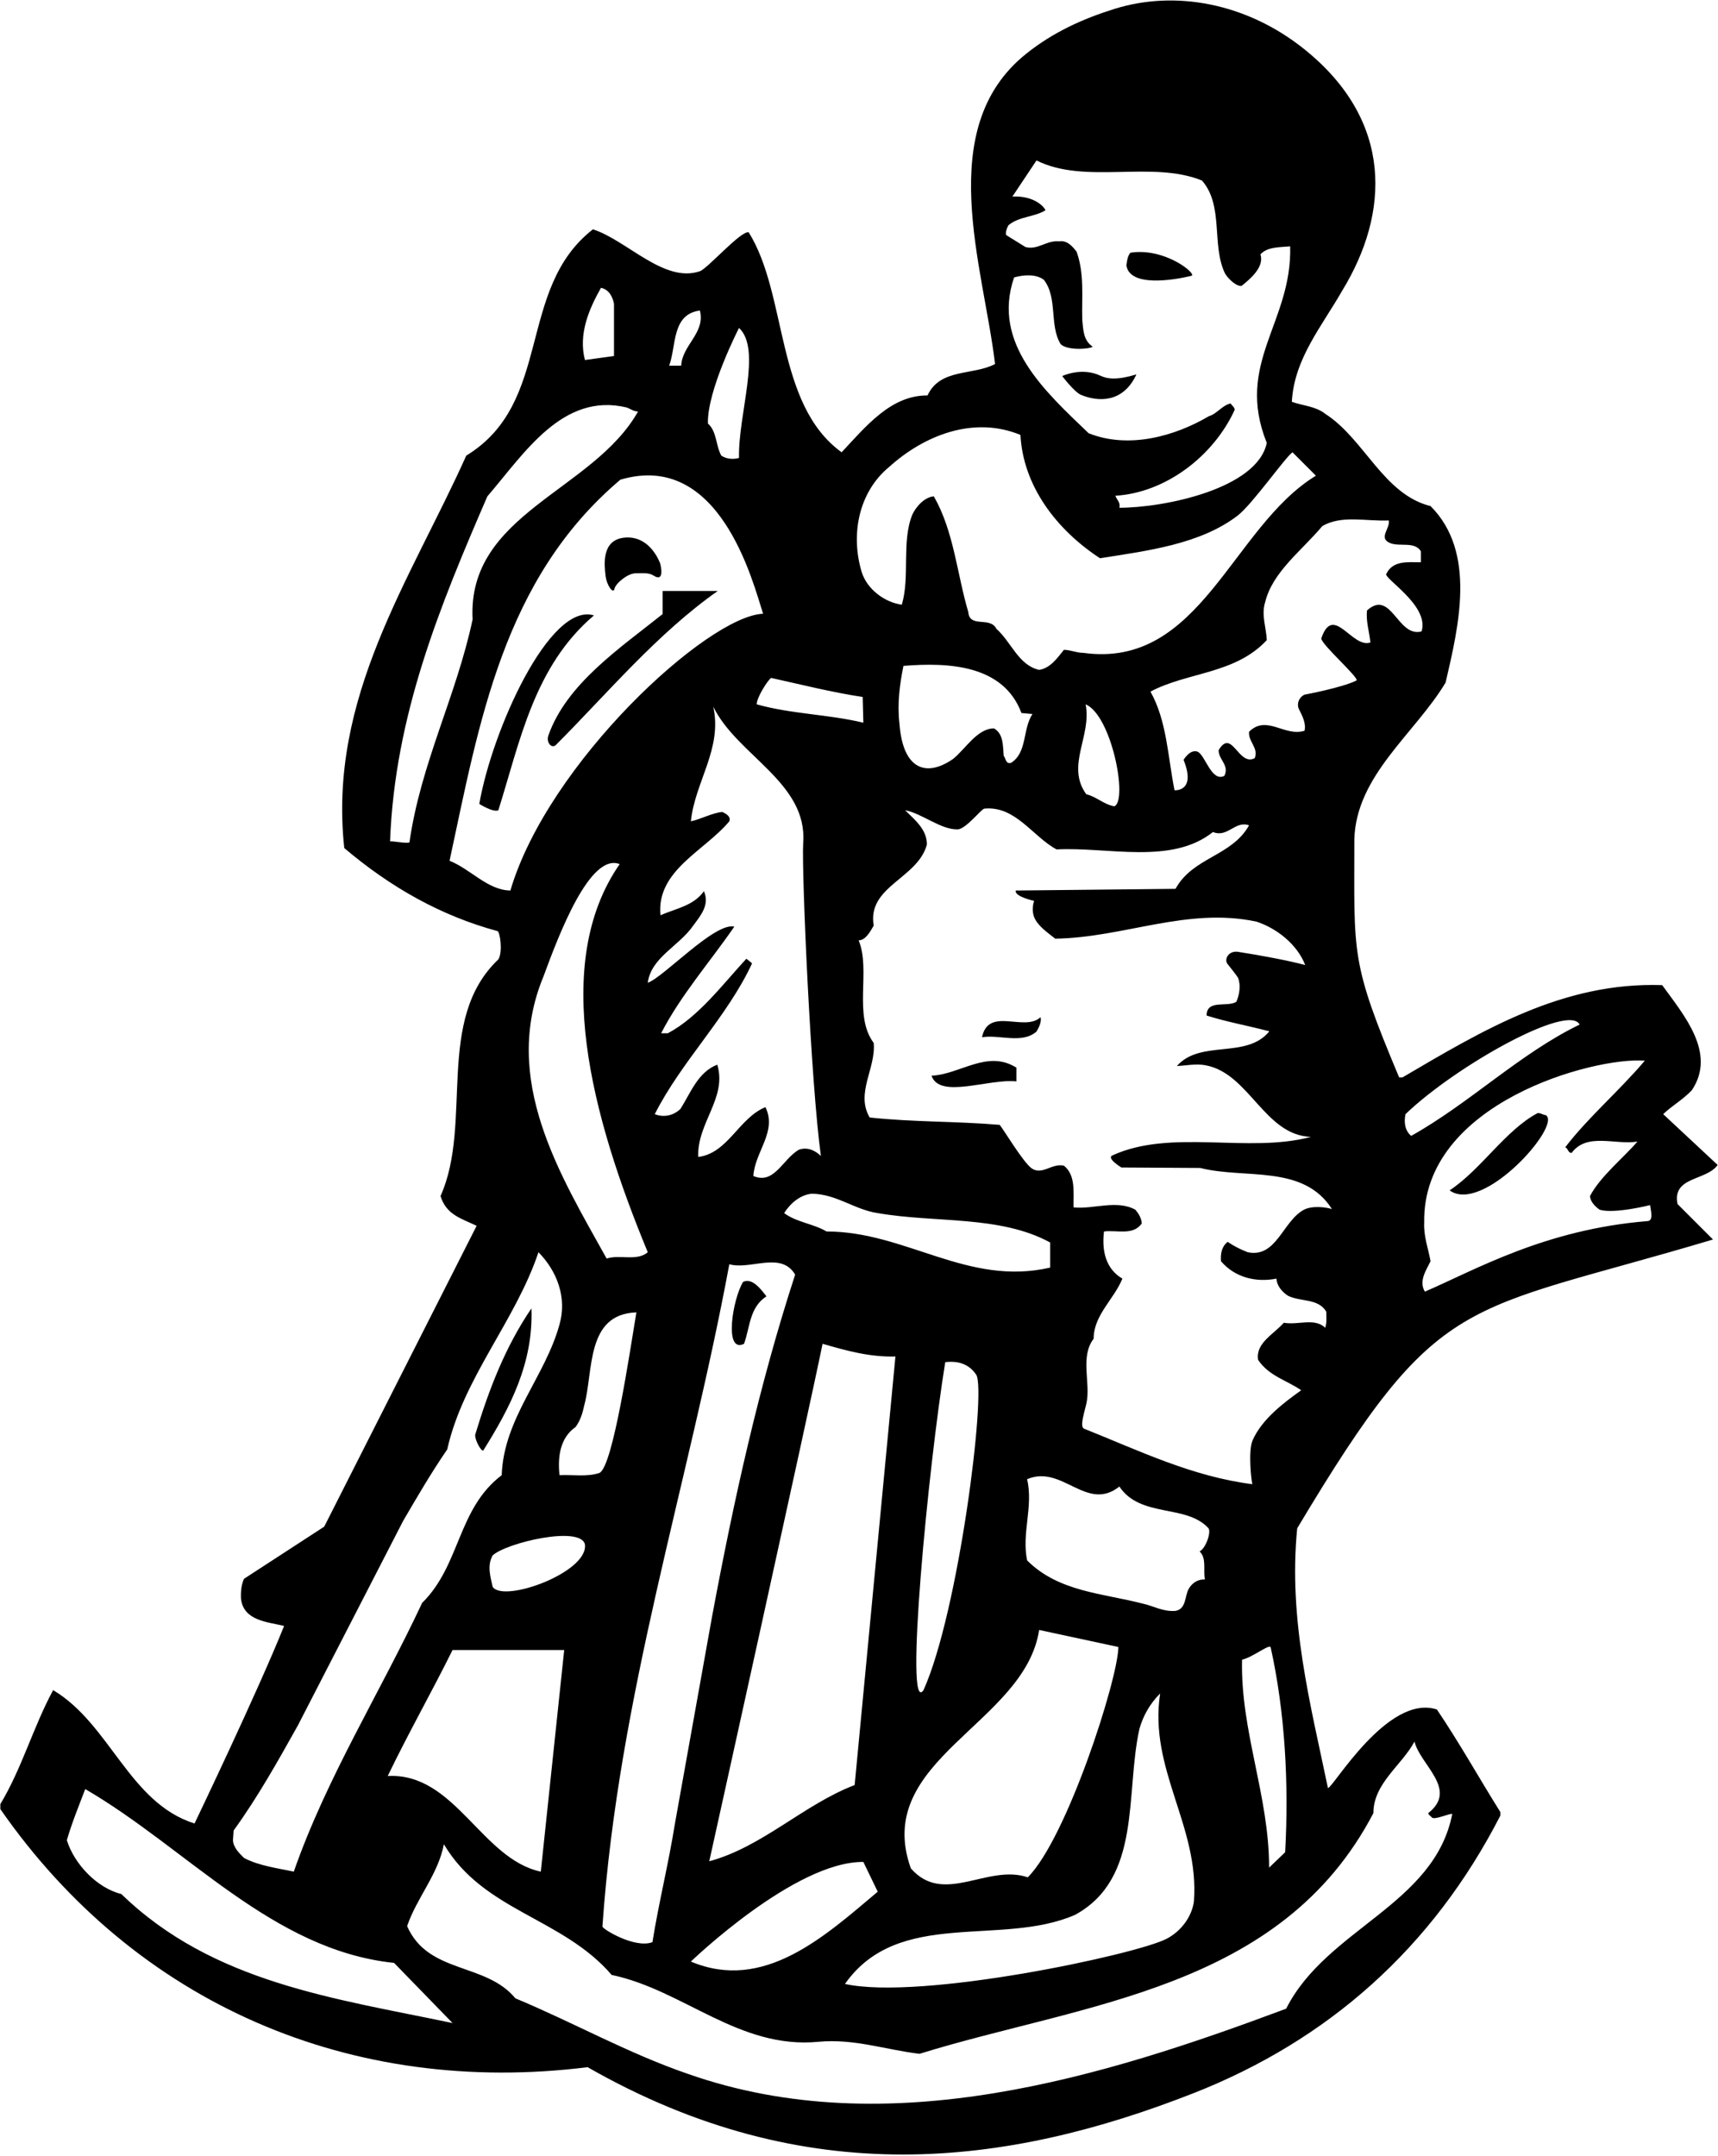 <?xml version="1.0" encoding="UTF-8"?>
<svg xmlns="http://www.w3.org/2000/svg" xmlns:xlink="http://www.w3.org/1999/xlink" width="514pt" height="645pt" viewBox="0 0 514 645" version="1.1">
<g id="surface1">
<path style=" stroke:none;fill-rule:nonzero;fill:rgb(0%,0%,0%);fill-opacity:1;" d="M 513.898 348.5 L 497.602 333.301 C 500.301 330.699 503.5 329 506.199 326.102 C 513.602 315 503.801 303.699 497.301 294.699 C 467.5 293.699 443.5 308.301 419.602 322.301 L 418.602 322.301 C 403.969 287.48 405.199 285.883 405.199 251 C 405.801 231.898 423.301 219.5 432.5 204.199 C 436.398 187.398 441.801 165.199 428 151.398 C 413.898 147.898 408.199 131.301 396.5 123.801 C 393.602 121.5 389.801 121.398 386.5 120.199 C 387.199 107.301 395.5 97.602 401.602 86.898 C 415.758 63.719 416.941 36.227 390.348 14.812 C 372.918 0.777 351.504 -2.953 333.539 2.629 C 324.062 5.574 315.051 9.637 307 16.102 C 279.102 38.398 294.301 79.801 297.699 108.898 C 291.102 112.398 281.301 110.102 277.5 118.301 C 266.602 118.199 259.102 127.5 251.801 135.301 C 231.898 120.898 235.699 88.199 224 69.5 C 221.699 68.898 211.711 80.344 209.379 81.141 C 198.695 84.797 187.578 71.883 177.398 68.602 C 154.398 86.5 165.602 120.398 139.5 136.301 C 122.801 173.5 98.102 208.602 103 253.699 C 116.91 265.5 132.02 273.988 148.852 278.543 C 149.566 278.734 150.5 284.699 149.102 287 C 130 305.102 141.602 335.898 131.801 357.801 C 133.5 363.398 138 364.5 142.602 366.699 L 97 456.699 L 73 472.301 C 72.199 474.102 72 476.102 72.102 478.301 C 72.898 484.898 80.102 485.199 85 486.398 C 77.102 506.102 58.199 545.5 58.199 545.5 C 38.602 539.301 33 515.801 15.898 505.602 C 9.898 516.699 6.602 528.898 0.102 539.699 L 0.102 541.199 C 40.801 599.699 105.301 627.199 175.801 618.398 C 241.434 655.906 301.492 647.93 356.805 626.285 C 397.332 610.43 428.59 582.707 448.898 543.102 L 448.898 542.102 C 442.5 531.898 436.602 521.301 429.898 511.398 C 415.199 506.602 398.801 534.898 397.301 534.898 C 392.102 509.898 385.398 484.602 388.102 457.199 C 430.941 385.527 436.523 393.473 512.5 370.801 L 501.898 360.199 C 500.199 351.898 510.5 353.301 513.898 348.5 Z M 415.5 155.699 C 416 158.102 412.199 161 416 162.5 C 418.898 163.602 423.199 161.898 425.102 164.898 L 425.102 168.199 C 421.199 168.199 416.801 167.602 414.801 171.602 C 413.5 172.801 427.801 181.102 425.301 188.898 C 418.102 190.801 416.301 176.102 409 182.602 C 408.602 185.801 409.699 189 410 192.199 C 404.5 194.102 398.898 180.398 395.301 191 C 395.5 193 406.965 203.012 405.797 203.59 C 401.402 205.762 390.301 207.801 390.301 207.801 C 388.602 208.602 387.898 210.5 388.602 212.102 C 389.602 214.102 390.801 216.301 390.301 218.602 C 384.301 220.5 379 213.699 373.699 218.898 C 373.398 221.898 376.602 223.699 375.398 226.801 C 370.5 229.398 368.602 217.699 364.602 224.398 C 364.5 227.199 367.898 228.898 366.301 232.102 C 362.5 234 360.699 226.199 358.398 224.898 C 356.602 224.199 355.102 225.801 354.102 227.301 C 358 237 351.398 236.398 351.398 236.398 C 349.398 226.398 349.102 215.602 344.199 206.898 C 355.301 201 369.5 201.699 379 191.5 C 378.898 188 377.301 184 378.5 180.199 C 380.699 171.102 389.398 164.801 395.602 157.398 C 401.301 154 408.699 156 415.5 155.699 Z M 301.699 67.398 C 304.898 64.699 309.398 65 312.801 62.898 C 312.398 61.898 309.5 58.5 302.898 58.801 L 310.102 48 C 324.699 55.301 344.5 47.898 359.602 54 C 366.199 61.5 362.398 73.301 366.5 81.801 C 367.5 83.5 370 85.801 371.5 85.5 C 373.699 83.699 378.398 80 377.102 76.102 C 379.199 73.801 382.801 74 386 73.699 C 386.602 96.5 369.398 108.602 379 132.5 C 376.141 146.234 348.293 151.898 334.898 151.898 C 335.301 150.301 334.102 149.5 333.699 148.301 C 348.801 147.398 363.102 136.398 369.398 122.602 C 369.398 121.801 368.602 121.398 368.199 120.699 C 365.699 121.199 364.102 123.801 361.699 124.5 C 351.5 130.5 337.699 134.398 325.699 129.602 C 312.801 117.199 296.602 102.801 303.398 83 C 306.199 82.199 309.898 81.898 312.301 83.699 C 316.5 89.102 313.898 97.301 317.301 102.898 C 319.199 105 326.398 104.398 326.898 103.699 C 324.102 101.801 324.102 98.699 323.801 95.699 C 323.602 88.801 324.5 82 322.102 75.301 C 320.898 73.699 319.199 71.801 316.898 72.199 C 313.102 71.801 310.5 74.898 306.801 73.898 L 301 70.301 C 300.801 69.5 301.199 68.301 301.699 67.398 Z M 266 139.699 C 276.398 130.301 291.199 124.301 305.301 130.102 C 306.102 145.398 316.102 158.5 329.102 167 C 343.246 164.762 359.059 162.84 370.297 154.234 C 374.629 150.914 384.602 136.699 386.699 135.301 L 393.699 142.301 C 368.5 157.699 359.199 200.199 324.102 195.301 C 322 195.301 320.301 194.398 318.301 194.398 C 316.301 196.898 314.199 199.898 310.898 200.398 C 304.699 199 302.602 192.102 298.102 188.102 C 296.199 184.301 290.102 188 289.699 183.102 C 286.301 171.602 285.398 159 279.398 148.5 C 276.801 148.602 274 151.5 272.898 154.102 C 269.699 162.102 272.301 172.602 269.801 180.898 C 264.699 180.199 259.398 176.301 257.801 171.102 C 254.5 160.199 256.699 147.398 266 139.699 Z M 324.801 210.699 C 332.602 214 337.5 239.5 333.398 241.199 C 330.301 240.699 328 238.301 325 237.602 C 318.801 229.102 326.699 220.102 324.801 210.699 Z M 308.898 213.602 C 305.898 218.102 307.398 225.102 302.5 228.199 C 300.898 228.699 300.898 226.801 300.301 226.102 C 300 223.102 300.301 219.602 297.398 217.898 C 292.398 217.898 288.898 224 285.199 227 C 277.371 232.48 270.16 230.555 269.102 216.5 C 268.398 210.5 269.199 204.602 270.301 199.199 C 283.898 198.102 300.199 198.898 305.602 213.301 Z M 230.699 202.801 C 239.801 204.801 248.801 207.102 258.102 208.5 L 258.301 216.199 C 248 213.699 236.602 213.602 226.398 210.699 C 226.398 208.602 229.699 203.5 230.699 202.801 Z M 360.5 472.5 C 358.5 472.398 356.801 473.398 355.699 475.199 C 354.398 477.398 355 481.301 351.699 481.898 C 347.898 482.199 345.102 480.398 341.801 479.699 C 329.801 476.602 316.699 476.199 307.301 466.801 C 305.602 458.602 309.199 450.801 307.301 442.5 C 317.801 438 325.102 452.5 334.898 444.699 C 341.199 454.148 354.852 449.895 361.516 457.125 C 362.465 458.156 360.801 463.199 358.898 464.102 C 361.102 466.199 359.898 469.801 360.5 472.5 Z M 147.398 474.699 C 146.699 471.602 145.699 468.301 147.398 465.301 C 151.5 461.5 173.699 456.301 175 462 C 176.102 470.398 150.602 479.602 147.398 474.699 Z M 168.801 493.602 L 161.801 559.902 C 144 556.098 136.102 530.199 116 531.301 C 122.102 518.602 129.102 506.301 135.398 493.602 Z M 167.398 441.301 C 166.801 435.699 167.602 430.102 172.199 426.898 C 173.602 425 174.301 422.801 174.801 420.398 C 177.602 410.199 175.199 393.102 190.398 392.602 C 188.398 404.602 183.398 438.5 179.398 440.602 C 175.801 441.898 171.301 441.102 167.398 441.301 Z M 193.801 374.602 C 190.602 377.398 185.301 375.199 181.5 376.5 C 167.602 351.5 149.801 323 162.602 292.102 C 167.199 279.602 176.5 255 185.398 258.5 C 164.699 288.301 177 334 193.801 374.602 Z M 218.199 378.199 C 224.5 380 233.699 374.199 237.898 381.301 C 227.102 414.398 219.5 448.898 213 483.801 L 201.898 545.699 C 200 557.598 197.102 569.098 195.199 581 C 189.898 583 180.191 577.016 180.238 576.328 C 185.02 507.051 205.922 444.34 218.199 378.199 Z M 246.102 402 C 253.102 404 260 406 267.898 405.801 L 255.699 534 C 240.5 539.801 228.102 552.5 212.199 556.801 C 212.199 556.801 242 422.199 246.102 402 Z M 258.301 557 L 262.602 565.902 C 246.699 579.301 228.5 596 206.699 586.801 C 206.699 586.801 237.801 556.801 258.301 557 Z M 321.699 572.801 C 341.699 561.801 336.602 536.602 340.898 517.199 C 342 513.301 344 509.699 347.102 506.602 C 343.602 529.301 358.898 546.301 357.199 568.801 C 356.602 573.402 353.301 577.801 349 580 C 340 584.699 275.5 598.5 252.801 593.5 C 268.801 570.699 299.602 582.5 321.699 572.801 Z M 310.898 487.602 L 334.602 492.699 C 334.5 502.301 319.199 549.902 307.5 561.598 C 295.398 557.5 282.301 570.199 272.5 558.902 C 260.898 526.398 306.602 515.801 310.898 487.602 Z M 282.801 407.5 C 286.699 407 290 408.102 292.102 411.301 C 295.102 416.398 286.801 482.301 276.301 505.602 C 270.5 514 277.699 439 282.801 407.5 Z M 314.199 379.199 C 289.5 384.898 271.102 368.398 247.301 368.398 C 243.199 366 238.398 365.699 234.602 362.898 C 236.5 359.898 239.5 357.398 242.898 357.102 C 250.301 357.199 255.699 361.898 262.602 362.898 C 279.801 365.898 299.199 363.5 314.199 371.699 Z M 239.102 343.898 C 234.199 346.602 231.699 354.5 225.398 351.801 C 225.801 344.602 232.602 338.5 229 331.199 C 221 334.5 217.801 345 208.898 346.102 C 208.5 335.898 217.602 328.5 214.602 318.5 C 208.801 320.699 206.602 327 203.602 331.699 C 201.602 333.699 198.602 334.398 195.898 333.301 C 203.801 317.602 217.602 304.199 225 288.199 C 224.602 287.801 223.801 287.199 223.301 286.801 C 216.199 294.5 208.898 304.301 199.801 309.102 L 197.801 309.102 C 203.602 297.801 212.398 287.801 219.699 277.199 C 213.898 275.801 198.602 292.301 193.801 294 C 194.801 286.398 203.102 283.102 207.398 276.898 C 209.602 273.898 212.398 270.699 210.602 266.602 C 207.5 271 202.102 271.801 197.602 273.801 C 196.301 260.398 210.898 254.5 218.199 245.699 C 218.801 244.199 217 243.301 216.102 242.898 C 213 243.199 209.898 245 206.699 245.699 C 207.898 233.898 216.199 224 213.398 211.398 C 220.5 226 241.699 234.102 240.301 252.199 C 239.801 260.898 242.602 324.199 245.602 345.801 C 243.801 344.102 241.602 343.102 239.102 343.898 Z M 221.102 98.102 C 228 104.5 220.801 123.898 221.102 137 C 219.301 137.5 217.301 137.301 215.801 136.301 C 214.102 133.199 214.5 129.102 211.801 126.699 C 211.5 116.801 221.102 98.102 221.102 98.102 Z M 209.398 92.898 C 211.102 99.602 204.102 103.199 203.801 109.398 L 200.199 109.398 C 202.398 103.5 200.898 94 209.398 92.898 Z M 179.801 86.102 C 182.199 86.602 183.301 88.801 183.699 90.898 L 183.699 106.5 L 175 107.699 C 173 99.898 176.199 92.5 179.801 86.102 Z M 116.699 251.699 C 118.102 213.898 131.699 181.102 145.801 148.5 C 156.898 135.602 168.301 117.301 187.5 121.898 C 188.602 122.301 189.602 123.102 190.898 123.102 C 177.398 147 139.699 153.602 141.398 185.301 C 136.5 208.301 125.898 228.301 122.5 252 C 121.602 252.398 117.801 251.602 116.699 251.699 Z M 134.5 257.5 C 143.398 216.199 150.5 173.199 185.602 143.5 C 215.273 134.695 225.16 173.773 228.301 183.602 C 211.695 184.25 163.973 228.184 152.699 266.398 C 145.898 266.301 140.801 260 134.5 257.5 Z M 69.898 547.598 C 77.199 537.5 83.102 526.898 89.102 516.199 L 120.602 455 C 124.801 447.801 129 440.602 133.801 433.602 C 138.602 412.199 154.199 395.199 161.102 374.602 C 166.602 380.199 169.699 388.102 167.398 396.199 C 163.102 411.898 150.699 424.199 150.102 441.301 C 136.801 451.398 137.801 468.199 126.301 479.5 C 113.699 506.398 97.699 531.801 87.898 559.902 C 83.301 558.902 77.5 558.199 73 555.801 C 71.602 554.402 69.801 552.699 69.699 550.5 Z M 36.301 566.598 C 29 564.801 22.199 557.598 20 550.5 C 21.5 545.301 23.602 540.199 25.5 535.199 C 56.102 553 81.5 583.402 117.898 587.199 L 135.398 605.199 C 100.199 597.801 63.699 593.199 36.301 566.598 Z M 410.898 542.398 C 410.898 533.5 419.301 528.199 423.199 521 C 424.898 528 436.398 535.301 427.301 542.398 C 427.398 543 428.102 543.301 428.5 543.801 C 429.602 544.301 433 542.699 434.5 542.602 C 429.199 569.902 396.898 576.902 384.801 600.898 C 330.5 621.199 265.801 641.5 205.801 620.398 C 188 614.301 171.5 605 154.199 597.801 C 145.301 587 128.102 590.602 121.801 576.199 C 124.699 567.699 131.102 560.699 132.801 551.699 C 144.699 571.801 168.199 573.598 183 590.801 C 204.5 595.301 221.102 613.102 244.898 610.801 C 255.5 609.801 265 613.199 275.102 614.398 C 324.102 599.199 383.199 595.398 410.898 542.398 Z M 371.602 496.5 C 375 495.699 379.898 491.59 380.176 492.852 C 384.461 512.176 385.629 533.445 384.5 554.098 L 379.699 558.699 C 379.699 537.102 371.102 517.898 371.602 496.5 Z M 365.301 377.301 C 369.5 382.199 375.801 383.699 381.898 382.5 C 382 384.602 383.5 386.398 385.301 387.602 C 389 389.5 394.398 388.301 396.801 392.398 C 396.801 394.301 397 395.398 396.5 397.199 C 393.199 394.102 388.398 396.5 384.102 395.699 C 381 399.199 375.602 401.801 376.398 406.801 C 379.699 411.699 385 412.898 389.301 415.898 C 384 419.676 377.559 424.551 374.773 430.844 C 373.355 434.047 374.398 443.199 374.699 444 C 356.598 441.703 340.691 433.918 324.344 427.395 C 322.898 426.816 324.578 422.102 325.102 419.52 C 326.285 413.656 323.105 405.777 327.199 400.5 C 327.199 393.398 333.301 388.699 335.801 382.5 C 330.801 379.602 329.602 374.102 330.301 368.398 C 334.199 367.898 339 369.699 341.602 366 C 341.5 364.398 340.699 363.102 339.699 361.898 C 334.102 358.801 327.199 361.801 321.199 361.199 C 321.102 356.602 321.898 351.602 318.301 348.699 C 314.602 347.898 311.699 351.801 308.5 349.398 C 305.898 347.301 300.5 338.301 299.102 336.5 C 286 335.398 273.199 335.699 260.199 334.301 C 255.898 327 262.102 319.602 261.398 312 C 255.199 303.699 260.602 290.301 256.898 281.301 C 259 281.301 260.398 278.602 261.398 276.898 C 259.398 265.102 274.5 262.898 277.301 252.699 C 277.398 248.301 273.898 245.398 270.801 242.398 C 275.785 243.277 281.453 248.238 286.516 248.109 C 288.969 248.047 293.602 242 294.5 241.898 C 303.801 241 308.898 250.199 316.102 254.102 C 331.5 253.301 350.5 258.801 362.898 248.898 C 367.301 250.699 369.5 245.398 373.699 246.898 C 368.5 256.199 356.898 256.398 351.699 265.898 L 303.898 266.398 C 303.398 268.199 309.398 269.5 309.398 269.5 C 308.801 271.199 308.801 273.398 309.699 275 C 311 277.398 313.602 279.102 315.699 280.801 C 336.301 280.5 355.102 271.301 375.898 275.699 C 382 277.699 388.102 282.5 390.5 288.699 C 385.684 287.363 376.387 285.664 370.461 284.75 C 367.535 284.297 366.203 286.969 367.227 288.328 C 368.273 289.719 369.488 291.086 370.398 292.5 C 371.301 294.801 370.801 297.602 369.898 299.699 C 367.102 301.398 361 298.898 361 303.801 C 367 305.699 373.199 306.801 379.301 308.398 C 379.5 308.301 379.602 308.5 379.699 308.602 C 372.801 316.898 359.199 310.898 352.102 318.898 C 354.699 318.801 357.898 318.102 360.801 318.699 C 373.801 321.199 378.301 339.602 392.199 340.102 C 373.5 345.102 350.5 337.602 332.898 345.602 C 330.801 346.398 335.496 349.254 335.496 349.254 L 359.102 349.398 C 372.5 352.801 389.898 348.199 398.5 361.699 C 396.699 361.102 392.602 360.602 390.102 361.898 C 383.699 365.398 381.898 376.398 373.301 374.602 C 371.199 373.801 369.199 372.801 367.301 371.5 C 365.602 372.801 365.102 374.898 365.301 377.301 Z M 422.199 339.801 C 420.301 338.199 420 335.699 420.5 333.301 C 435.602 318.801 469.336 300 472.602 306.5 C 454.801 315.102 439.602 330.102 422.199 339.801 Z M 492.801 365.301 C 462.172 367.82 441.488 379.84 426.301 386.398 C 424.398 383.199 426.699 380 428 377.301 C 427.301 373.398 425.898 369.898 426.102 365.699 C 425.477 329.984 476.867 316.105 492.102 317.301 C 484.5 326.301 475.102 334.301 468.301 343.199 C 469.199 343.602 469.102 344.898 470.199 344.898 C 474.801 338.699 483.301 342.602 489.898 341.5 C 485.5 346.602 478.898 351.801 475.699 357.801 C 475.801 359.5 477.199 360.898 478.602 361.898 C 483.102 363.199 493.699 360.5 493.699 360.5 C 493.801 361.898 494.898 365.301 492.801 365.301 "/>
<path style=" stroke:none;fill-rule:nonzero;fill:rgb(0%,0%,0%);fill-opacity:1;" d="M 356.5 82.5 C 358.102 81.898 348.5 74 338.199 75.602 C 337.301 76.699 337.199 78 337 79.398 C 338 86 351.199 83.801 356.5 82.5 "/>
<path style=" stroke:none;fill-rule:nonzero;fill:rgb(0%,0%,0%);fill-opacity:1;" d="M 317.801 112.5 C 317.801 112.5 321.41 117.297 323.441 118.137 C 328.465 120.211 336 120.664 340 112 C 334.25 113.75 331.398 113.414 329.234 112.395 C 323.555 109.719 317.801 112.5 317.801 112.5 "/>
<path style=" stroke:none;fill-rule:nonzero;fill:rgb(0%,0%,0%);fill-opacity:1;" d="M 164.078 219.98 C 163.32 222.117 165.07 224.117 166.371 222.809 C 182.059 207.035 196.742 189.438 214.75 176.785 C 209.551 176.785 203.75 176.785 198.25 176.785 L 198.25 183.688 C 185.516 193.875 169.539 204.527 164.078 219.98 "/>
<path style=" stroke:none;fill-rule:nonzero;fill:rgb(0%,0%,0%);fill-opacity:1;" d="M 177.699 184.102 C 164.5 180 147.199 218.5 143.398 240.5 C 143.398 240.5 147.5 243.102 149.102 242.398 C 155.602 221.699 159.801 199.301 177.699 184.102 "/>
<path style=" stroke:none;fill-rule:nonzero;fill:rgb(0%,0%,0%);fill-opacity:1;" d="M 293.801 310.301 C 298.898 309.398 305.699 312.398 310.102 308.602 C 310.898 307.301 311.699 305.5 311.301 304.301 C 306.5 308.801 295.75 301 293.801 310.301 "/>
<path style=" stroke:none;fill-rule:nonzero;fill:rgb(0%,0%,0%);fill-opacity:1;" d="M 278.699 321.801 C 281.125 328.875 295.801 322.602 304.102 323.5 L 304.102 319.398 C 295.398 313.898 287.301 321.398 278.699 321.801 "/>
<path style=" stroke:none;fill-rule:nonzero;fill:rgb(0%,0%,0%);fill-opacity:1;" d="M 462.5 333.602 C 461.801 333.602 460.699 332.801 460 333 C 450.398 338.102 443.102 349.898 433.699 356.102 C 443.664 363.336 467.336 336.664 462.5 333.602 "/>
<path style=" stroke:none;fill-rule:nonzero;fill:rgb(0%,0%,0%);fill-opacity:1;" d="M 222.602 402 C 224.398 397.102 224.199 391.102 229.301 387.801 C 227.699 385.699 225 382.102 222.301 383.5 C 219.199 388.602 216.5 405 222.602 402 "/>
<path style=" stroke:none;fill-rule:nonzero;fill:rgb(0%,0%,0%);fill-opacity:1;" d="M 144.602 433.898 C 152.602 421.102 159.602 407.801 159 391.398 C 151.102 403 146.199 415.898 142.199 429.102 C 141.898 430.5 144 434.398 144.602 433.898 "/>
<path style=" stroke:none;fill-rule:nonzero;fill:rgb(0%,0%,0%);fill-opacity:1;" d="M 183.836 176.164 C 184.164 174.5 187.836 171.5 190.164 171.5 C 192.5 171.5 194.094 171.273 195.5 172.164 C 199.164 174.5 197.5 168.5 197.5 168.5 C 196.836 166.836 193.836 160.164 186.836 160.836 C 179.836 161.5 180.836 169.164 181.164 172.164 C 181.5 175.164 183.5 177.836 183.836 176.164 "/>
</g>
</svg>
